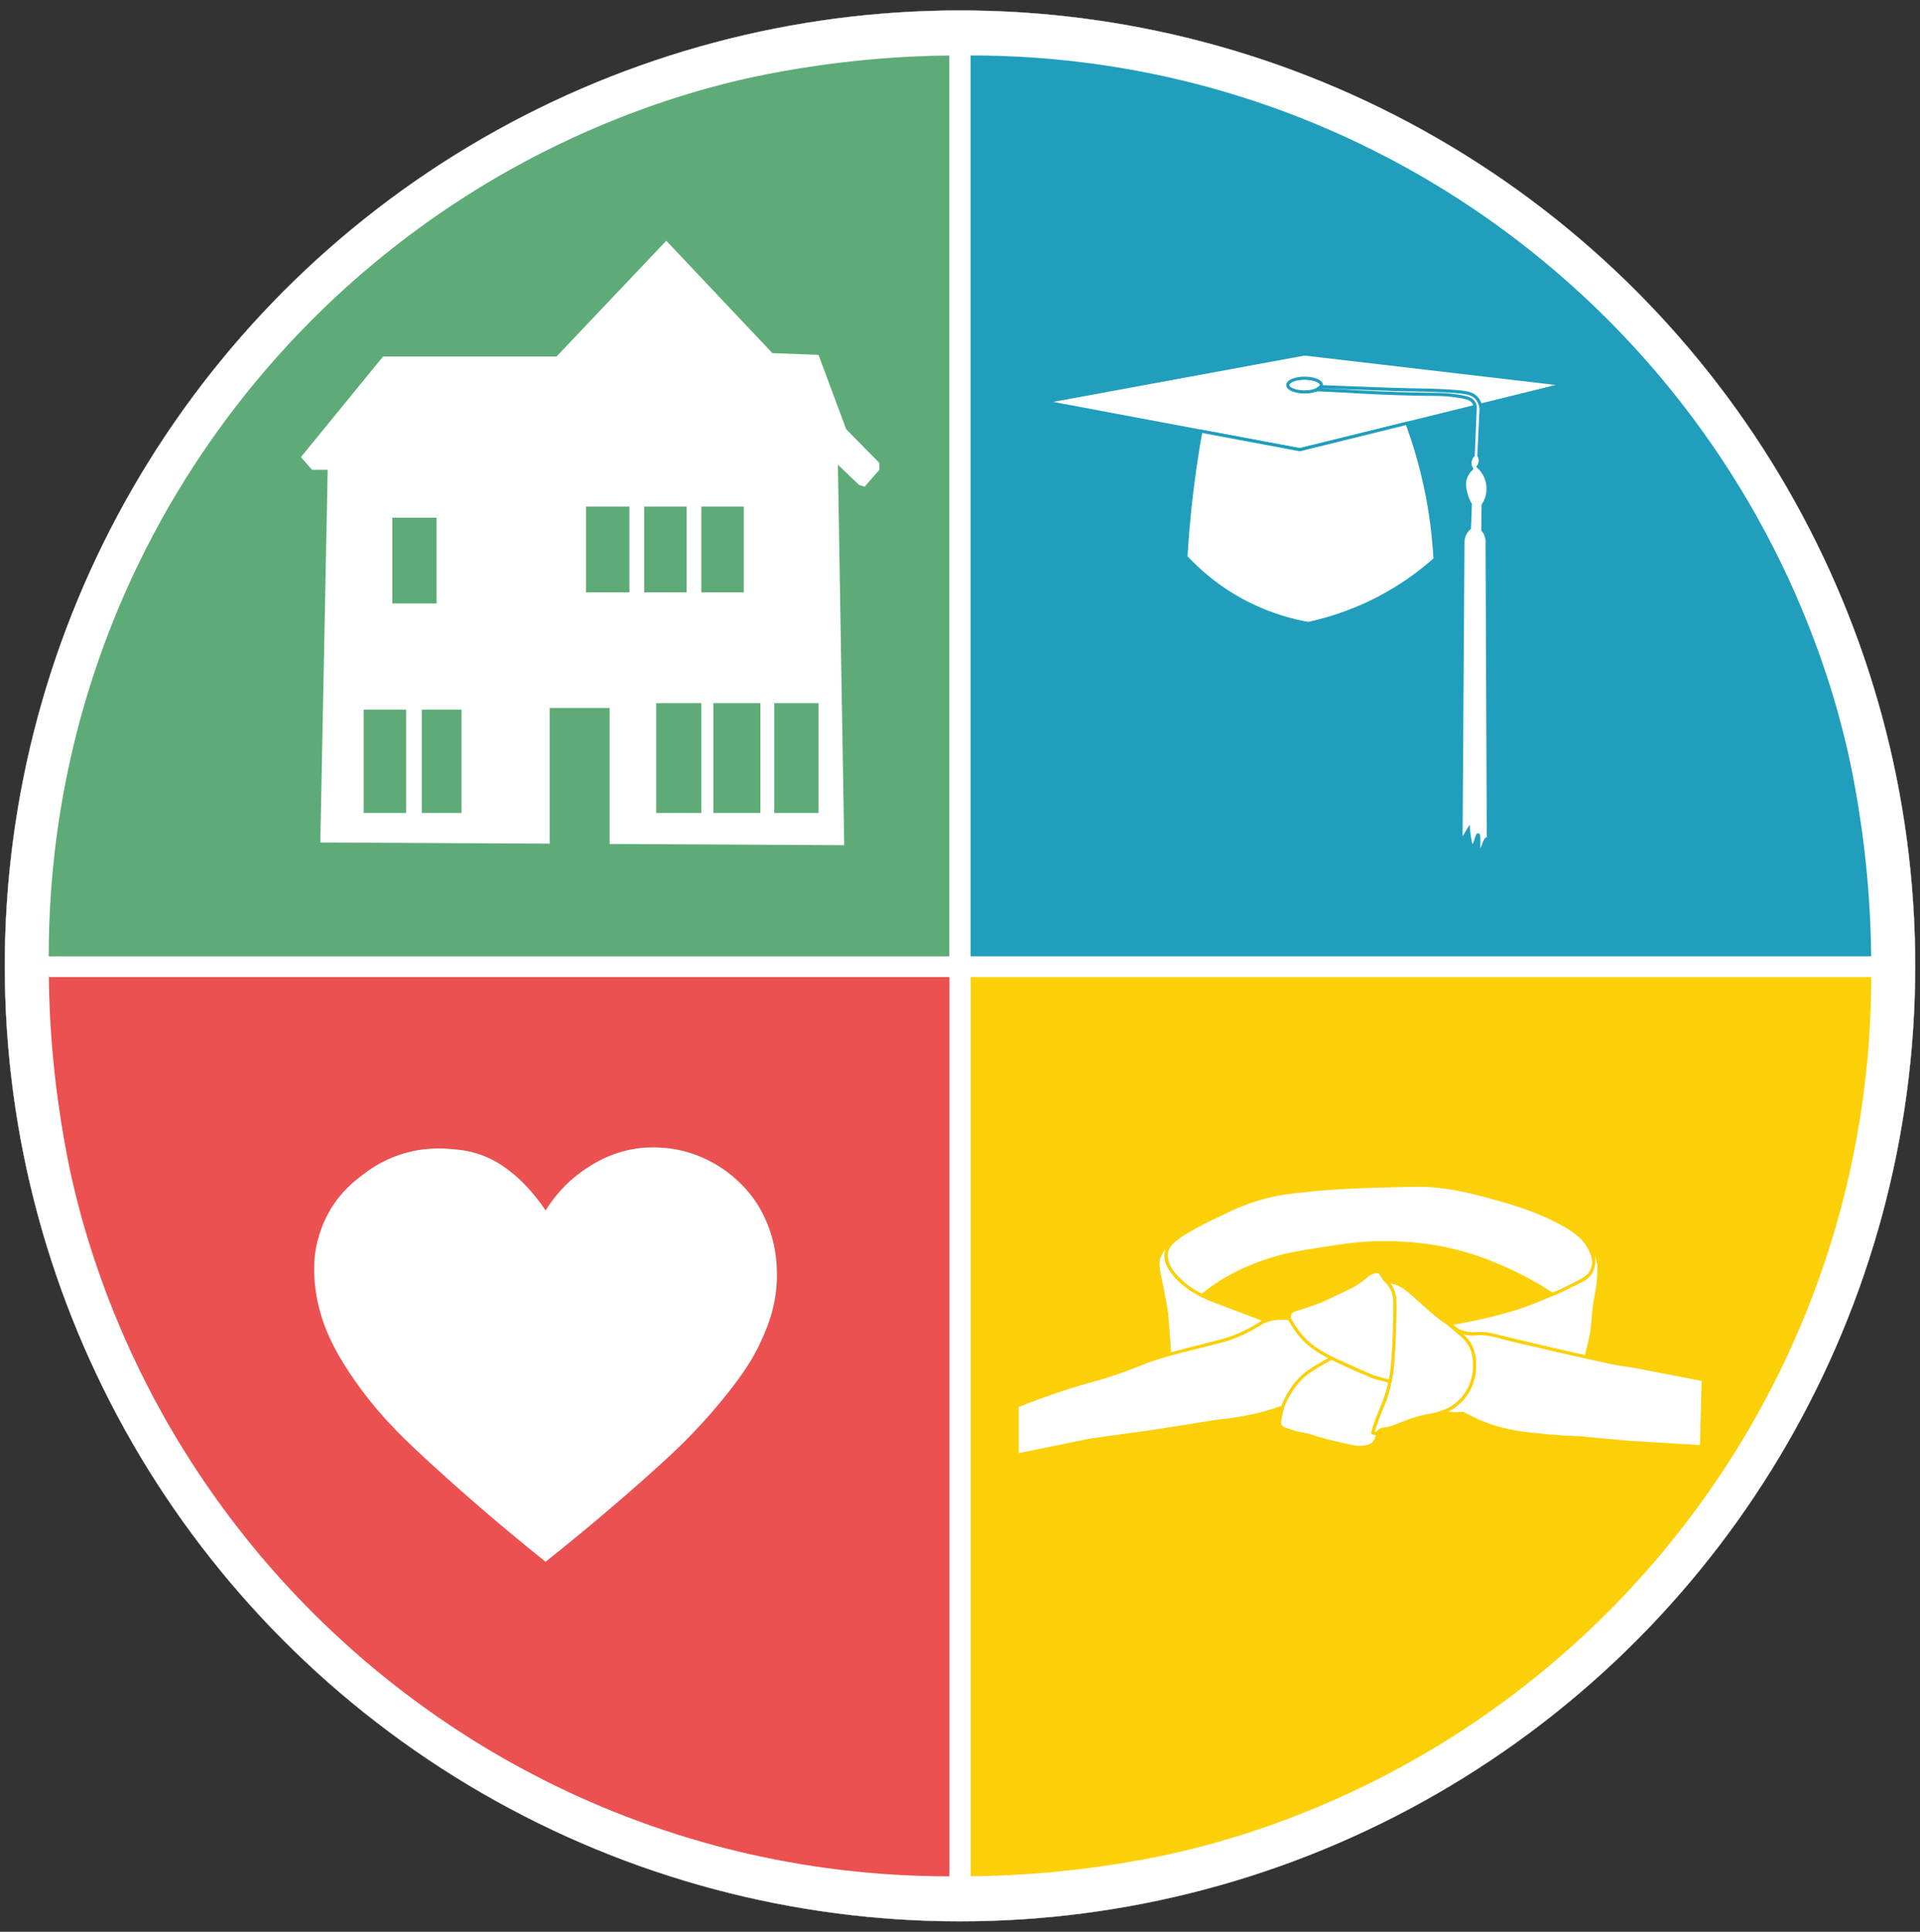 <?xml version="1.0" encoding="utf-8"?>
<!-- Generator: Adobe Illustrator 26.5.0, SVG Export Plug-In . SVG Version: 6.00 Build 0)  -->
<svg version="1.1" id="Layer_1" xmlns="http://www.w3.org/2000/svg" xmlns:xlink="http://www.w3.org/1999/xlink" x="0px" y="0px"
	 viewBox="0 0 612 615.61" style="enable-background:new 0 0 612 615.61;" xml:space="preserve">
<rect x="0" y="0" width="612" height="615.61" fill="#333333" stroke="none"/>
<style type="text/css">
	.st0{fill:#FFFFFF;stroke:#E6E7E8;stroke-width:0.1;stroke-miterlimit:10;}
	.st1{fill:#5EAB77;}
	.st2{fill:#219EBC;}
	.st3{fill:#FBD008;}
	.st4{fill:#EA5150;}
	.st5{fill:#FFFFFF;}
	.st6{fill:#FFFFFF;stroke:#219EBC;stroke-miterlimit:10;}
	.st7{fill:none;stroke:#219EBC;stroke-miterlimit:10;}
	.st8{fill:#414042;stroke:#000000;stroke-width:0.25;stroke-miterlimit:10;}
	.st9{fill:#FFFFFF;stroke:#FBD008;stroke-miterlimit:10;}
	.st10{fill:none;stroke:#FFFFFF;stroke-miterlimit:10;}
</style>
<circle class="st0" cx="306" cy="307.8" r="304.46"/>
<g>
	<path id="XMLID_00000015337957859707471350000008635197365655872166_" class="st1" d="M26.18,227.01
		c6.88-24.49,15.88-43.82,22.66-56.6c7.33-13.83,19.76-34.54,39.25-56.44c10.82-12.16,25.35-26.42,44.14-40.29
		c17.73-13.09,33.79-21.8,44.99-27.24c26-12.64,48.01-18.46,58.46-20.91c3.87-0.91,19.55-4.5,40.63-6.48
		c10.39-0.97,19.34-1.3,26.29-1.37c0,93.79,0,187.58,0,281.37c0,1.9,0,3.8,0,5.71c-95.69,0-191.38,0-287.07,0
		c-0.01-12.41,0.78-28.39,3.79-46.76C21.36,245.57,23.92,235.08,26.18,227.01z"/>
	<path class="st2" d="M387.12,28.32c24.49,6.88,43.82,15.88,56.6,22.66c13.83,7.33,34.54,19.76,56.44,39.25
		c12.16,10.82,26.42,25.35,40.29,44.14c13.09,17.73,21.8,33.79,27.24,44.99c12.64,26,18.46,48.01,20.91,58.46
		c0.91,3.87,4.5,19.55,6.48,40.63c0.97,10.39,1.3,19.34,1.37,26.29c-93.79,0-187.58,0-281.37,0c-1.9,0-3.8,0-5.71,0
		c0-95.69,0-191.38,0-287.07c12.41-0.01,28.39,0.78,46.76,3.79C368.56,23.49,379.06,26.05,387.12,28.32z"/>
	<path class="st3" d="M585.82,388.6c-6.88,24.49-15.88,43.82-22.66,56.6c-7.33,13.83-19.76,34.54-39.25,56.44
		c-10.82,12.16-25.35,26.42-44.14,40.29c-17.73,13.09-33.79,21.8-44.99,27.24c-26,12.64-48.01,18.46-58.46,20.91
		c-3.87,0.91-19.55,4.5-40.63,6.48c-10.39,0.97-19.34,1.3-26.29,1.37c0-93.79,0-187.58,0-281.37c0-1.9,0-3.8,0-5.71
		c95.69,0,191.38,0,287.07,0c0.01,12.41-0.78,28.39-3.79,46.76C590.64,370.04,588.08,380.53,585.82,388.6z"/>
	<path class="st4" d="M224.88,587.29c-24.49-6.88-43.82-15.88-56.6-22.66c-13.83-7.33-34.54-19.76-56.44-39.25
		c-12.16-10.82-26.42-25.35-40.29-44.14c-13.09-17.73-21.8-33.79-27.24-44.99c-12.64-26-18.46-48.01-20.91-58.46
		c-0.91-3.87-4.5-19.55-6.48-40.63c-0.97-10.39-1.3-19.34-1.37-26.29c93.79,0,187.58,0,281.37,0c1.9,0,3.8,0,5.71,0
		c0,95.69,0,191.38,0,287.07c-12.41,0.01-28.39-0.78-46.76-3.79C243.44,592.12,232.94,589.56,224.88,587.29z"/>
	<path class="st5" d="M102.1,268.48l2.35-118.77h-5l-3.53-4.04l26.17-32.05h55.29l35-36.9l33.82,35.82l14.7,0.54l8.82,23.7
		l10.59,10.77v2.15l-4.71,5.39l-1.76-0.54l-6.76-6.46c0.67,40.42,1.35,80.83,2.02,121.25C213.44,269.06,157.77,268.77,102.1,268.48z
		"/>
	<rect x="115.92" y="226.13" class="st1" width="13.53" height="32.94"/>
	<rect x="134.45" y="226.13" class="st1" width="12.65" height="32.94"/>
	<rect x="175.2" y="225.61" class="st1" width="19.12" height="44.25"/>
	<rect x="209.15" y="224.07" class="st1" width="14.41" height="35"/>
	<rect x="227.38" y="224.07" class="st1" width="15" height="35"/>
	<rect x="246.79" y="224.07" class="st1" width="14.12" height="35"/>
	<rect x="223.56" y="161.43" class="st1" width="13.53" height="27.35"/>
	<rect x="205.32" y="161.43" class="st1" width="13.53" height="27.35"/>
	<rect x="186.8" y="161.43" class="st1" width="13.82" height="27.35"/>
	<rect x="125.04" y="164.96" class="st1" width="14.12" height="27.35"/>
	<g>
		<polygon class="st6" points="332.98,128.07 415.81,112.81 498.65,122.5 448.47,134.89 414.33,143.32 		"/>
		<path class="st6" d="M452.06,145.86c3.37,11.88,4.85,22.86,5.36,32.32c-3.82,3.4-8.71,7.17-14.77,10.65
			c-9.72,5.6-18.85,8.39-25.63,9.87c-5.04-0.9-11.92-2.69-19.4-6.48c-9.3-4.71-15.71-10.58-19.61-14.77
			c0.6-10.03,1.67-20.58,3.36-31.58c0.44-2.87,0.91-5.7,1.41-8.47l31.54,5.91l34.15-8.43C449.75,138.32,450.96,141.98,452.06,145.86
			z"/>
		<ellipse class="st7" cx="415.84" cy="122.71" rx="5.36" ry="2.18"/>
		<path class="st6" d="M466.86,126.63c0.91,0.21,2.12,0.54,2.83,1.58c0.42,0.62,0.56,1.27,0.54,1.63
			c-0.21,5.08-0.42,10.17-0.64,15.25c-0.21,0.21-0.84,0.9-1,2c-0.16,1.15,0.31,2.02,0.45,2.27c-0.67,0.65-1.7,1.86-2.09,3.63
			c-0.34,1.54-0.04,2.8,0.27,4.09c0.39,1.6,0.99,2.83,1.45,3.63l-0.27,7.54c-0.38,0.34-0.92,0.9-1.36,1.72
			c-0.55,1.03-0.69,1.99-0.73,2.54c-0.21,31.94-0.42,63.89-0.62,95.83c0.8-1.32,1.6-2.65,2.39-3.97c0.23,2.31,0.64,5.33,1.29,5.36
			c0.73,0.03,1.36-3.77,1.79-3.71c0.52,0.08-0.09,5.67,0.51,5.78c0.55,0.1,1.57-4.56,2.24-4.47c0.41,0.06,0.53,1.86,0.52,4.24
			c-0.14-32.69-0.27-65.37-0.41-98.06c0.07-0.6,0.1-1.68-0.36-2.91c-0.29-0.77-0.68-1.34-1-1.72l0.09-7.9
			c0.48-0.73,1.17-2,1.45-3.72c0.16-1.01,0.33-3.04-0.64-5.27c-0.7-1.62-1.71-2.68-2.36-3.27c0.17-0.23,0.66-0.96,0.64-2
			c-0.02-0.74-0.3-1.28-0.45-1.54c0.24-5.03,0.48-10.05,0.72-15.08c-0.16-0.96-0.53-2.27-1.54-3.35c-1.35-1.44-3.19-1.8-8.73-2.13
			c-4.31-0.26-7.74-0.31-8.53-0.32c-2.41-0.04-5.51-0.1-9.13-0.21c-7.73-0.28-15.46-0.57-23.19-0.85c-0.44,0.32-0.88,0.64-1.32,0.96
			c3,0.14,6,0.28,9,0.42c6.64,0.43,13.48,0.74,20.5,0.92c3.27,0.08,6.49,0.13,9.67,0.15C460.48,125.76,463.8,125.93,466.86,126.63z"
			/>
	</g>
	<path class="st8" d="M478.34,292.9"/>
	<path class="st5" d="M173.91,385.73c2.12-3.43,6.09-8.81,12.78-13.26c2.47-1.64,7.79-5.11,15.71-6.38
		c2.23-0.36,8.49-1.16,16.12,0.9c2.42,0.65,7.71,2.33,13.26,6.47c5.23,3.89,8.2,8.1,9.33,9.82c0.76,1.15,3.24,5.06,4.91,10.8
		c0.47,1.62,2.01,7.29,1.55,14.89c-0.53,8.77-3.42,15.09-5.48,19.48c-1.37,2.91-4.2,8.41-12.28,18.17
		c-8.07,9.75-15.28,16.38-18.87,19.64c-8.84,8.04-21.22,18.86-37.04,31.43c-16.06-12.83-29.06-24.33-38.86-33.39
		c-7.3-6.75-15.74-14.85-23.81-27.09c-4.73-7.17-8.41-14.35-10.15-23.24c-1.65-8.43-0.73-14.2-0.41-15.96
		c1.21-6.68,3.88-11.3,4.77-12.77c3.48-5.71,7.62-8.93,10.08-10.8c1.96-1.5,5.82-4.38,11.67-6.38c7.58-2.59,13.92-2.12,16.78-1.88
		c2.75,0.23,6.37,0.57,10.72,2.37c4.47,1.86,7.5,4.36,9.33,5.89c2.53,2.12,4.26,4.09,5.4,5.4
		C171.36,382.06,172.84,384.11,173.91,385.73z"/>
	<g>
		<path class="st9" d="M403.3,420.73c-5.61-2.12-11.21-4.24-16.82-6.36c-3.83-1.55-6.6-3.37-8.41-4.75
			c-2.06-1.56-3.08-2.69-3.77-3.58c-1.39-1.8-2.81-3.63-2.64-6.02c0.19-2.57,2.1-4.3,2.82-4.9c-3.51,2.05-4.64,4.3-5.08,5.65
			c-0.76,2.34-0.11,4.1,1.13,10.36c0.63,3.15,1.06,5.72,1.32,7.34l0.75,9.6l0.19,3.58c2.06-0.56,5.27-1.43,9.23-2.45
			c6.33-1.63,7.81-1.92,10.17-2.75C394.93,425.5,398.84,423.83,403.3,420.73z"/>
		<path class="st9" d="M374.5,395.13c4.27-3.51,13.99-7.89,14.87-8.28c3.2-1.67,7.95-3.83,13.99-5.42
			c4.45-1.17,7.82-1.53,14.39-2.21c7.98-0.82,13.96-1.02,22.88-1.27c8.41-0.24,12.61-0.36,15.39-0.14
			c7.78,0.6,13.47,2.14,20.19,3.95c9.51,2.57,14.83,4.9,16.9,5.84c9.61,4.37,12.54,7.68,13.93,10.92c0.53,1.23,1.54,3.67,0.61,6.03
			c-0.78,1.98-2.55,2.97-6.07,4.89c-1.72,0.93-3.99,2.03-6.78,3.01c-4.19-2.76-9.87-6.06-16.95-9.04
			c-3.28-1.38-9.02-3.76-16.95-5.46c-2.21-0.48-11.18-2.31-23.16-1.88c-5.78,0.21-9.89,0.86-16.38,1.88
			c-7.68,1.21-12.1,1.91-18.07,3.95c-7.9,2.7-12.95,5.84-14.69,6.97c-2.31,1.5-4.15,2.91-5.45,3.97c-3.79-1.83-6.28-4.01-7.72-5.49
			c-2.19-2.23-2.98-3.85-3.37-5.27c-0.21-0.77-0.5-1.92-0.17-3.31C372.27,397.26,373.26,396.15,374.5,395.13z"/>
		<path class="st9" d="M462.09,421.86c2.83-0.47,14.22-2.41,24.57-6.07c1.16-0.41,4.19-1.65,10.23-4.14c0,0,0.3-0.12,6.27-3.09
			c1.68-0.84,2.69-1.35,3.55-2.52c1.17-1.58,1.3-3.32,1.32-3.96c0.05-2.12-0.89-3.65-1.95-5.38c-0.95-1.55-1.97-2.67-2.69-3.38
			c1.16,0.7,2.47,1.74,3.6,3.25c1.39,1.85,1.93,3.68,2.26,4.8c0.19,0.65,0.31,1.2,0.39,1.6c0.03,1.23,0.03,3.05-0.17,5.25
			c-0.22,2.39-0.49,3.27-0.91,5.84c-1.04,6.29-0.68,8.7-1.56,12.39c-0.07,0.31-0.47,1.9-0.99,4.16c-0.14,0.61-0.28,1.22-0.42,1.84
			c-3.34-0.75-6.68-1.51-10.03-2.26c-1.78-0.42-12.66-2.99-13.13-3.11c-8.71-2.06-9.04-2.14-10.17-2.12
			c-2.17,0.05-4.56,0.45-7.2-0.85C463.67,423.44,462.7,422.53,462.09,421.86z"/>
		<path class="st9" d="M411.02,420.26c-1.18-0.2-2.93-0.35-4.99,0c-1.55,0.26-2.82,0.73-3.75,1.16c-2.08,1.37-5.31,3.26-9.54,4.84
			c-2.51,0.94-3.83,1.19-9.99,2.76c-6.65,1.68-9.97,2.53-12.97,3.44c-5.77,1.75-5.86,2.26-12.99,4.75
			c-7.31,2.55-8.93,2.61-16.66,5.08c-3.83,1.22-9.32,3.09-15.91,5.74v15.64l23.63-4.81l19.2-2.64l21.56-3.39
			c4.24-0.38,9.05-1.14,14.22-2.54c2.13-0.58,4.14-1.21,6.02-1.88c0.78-1.97,2.19-4.84,4.71-7.72c2.18-2.5,4.44-4.14,6.12-5.18
			l5.18-2.54c-1.88-1.02-4.05-2.36-6.31-4.14c-2.14-1.68-3.88-3.38-5.27-4.9L411.02,420.26z"/>
		<path class="st9" d="M462.09,421.86l2.43,1.98c0.62,0.32,1.56,0.74,2.76,1.03c2.3,0.55,3.06,0.01,5.59,0.11
			c1.1,0.05,3.33,0.48,7.7,1.67c3.16,0.86,6.39,1.49,9.57,2.26c3.62,0.88,8.82,2.1,15.44,3.54c2.93,0.64,5.87,1.29,8.8,1.93
			l7.54,1.22l20.99,4.05l-0.56,21.37l-23.63-1.41l-15.06-1.41c-7.29-0.29-12.97-0.85-16.85-1.32c-2.57-0.31-4.96-0.65-7.91-1.41
			c-3.25-0.84-5.88-1.84-7.72-2.64l-4.99-2.45c-1.05,0.17-2.47,0.26-4.1,0c-0.72-0.12-1.37-0.29-1.93-0.47
			c1.31-0.51,4.59-2,7.06-5.55c2.42-3.49,2.66-6.94,2.73-8.19c0.1-1.73,0.28-5.02-1.79-8.19c-1.09-1.67-2.41-2.71-3.29-3.29
			L462.09,421.86z"/>
		<path class="st9" d="M442.54,408.94c-0.45-0.51-0.88-0.86-1.55-1.77c-0.83-1.11-0.87-1.51-1.34-1.79c-0.55-0.33-1.55-0.4-3.53,0.8
			c-0.92,0.83-2.39,2.05-4.38,3.25c-0.98,0.59-1.67,0.93-4.8,2.4c-3.86,1.81-5.79,2.72-6.07,2.82c-6,2.19-7.13,2.47-7.13,2.47
			c-0.69,0.17-2.12,0.51-2.61,1.62c-0.24,0.55-0.18,1.12-0.09,1.51c0.52,0.99,1.25,2.27,2.26,3.67c0,0,0.93,1.29,1.93,2.4
			c2.73,3.03,6.18,4.88,8.61,6.17c3.05,1.61,2.74,1.26,6.28,2.92c4.24,1.98,4.93,2.41,6.73,3.07c2.63,0.96,4.87,1.46,6.33,1.74
			c0.29-1.59,0.7-4.04,0.99-7.06c0.1-1.07,0.34-3.74,0.42-11.3c0.02-2.22,0.04-5.29,0-8.97C444.02,410.91,443.2,409.7,442.54,408.94
			z"/>
		<path class="st9" d="M424.41,432.81c-1.18,0.62-2.82,1.52-4.73,2.71c-1.92,1.19-2.9,1.81-4.01,2.77
			c-2.02,1.74-3.22,3.45-3.88,4.41c-0.72,1.05-2,3.06-2.93,5.72c-0.38,1.09-0.52,1.81-0.78,3.25c-0.29,1.61-0.25,2.14,0,2.61
			c0.43,0.8,1.32,1.1,1.84,1.27c2.5,0.81,3.75,1.21,6.14,1.62c1.96,0.34,1.01,0.37,6.71,1.91c1.63,0.44,3.28,0.81,6.57,1.55
			c2.08,0.47,4.01,0.88,6.21,0.4c0.96-0.21,1.72-0.54,2.33-1.18c0.78-0.81,0.99-1.79,1.06-2.26c0.19-0.54,0.38-1.08,0.56-1.62
			c-0.02,0.05-0.27,0.64-0.92,0.78c-0.52,0.11-0.92-0.16-0.99-0.21c0.16-0.59,0.44-1.57,0.85-2.75c0.54-1.58,0.93-2.39,1.84-4.66
			c0.65-1.62,0.99-2.47,1.34-3.46c0.45-1.27,1.04-3.11,1.55-5.44l-5.24-1.36l-6.14-2.65l-5.19-2.35
			C425.87,433.51,425.14,433.16,424.41,432.81z"/>
		<path class="st9" d="M441.88,408.25c1.17,0.11,2.91,0.43,4.75,1.4c1.13,0.6,1.87,1.22,3.32,2.47c2.73,2.38,4.8,4.27,5.15,4.59
			c1.47,1.34,3.64,3.17,6.57,5.15c1.37,1.16,2.74,2.33,4.11,3.49c0.78,0.63,2.02,1.79,2.95,3.6c0.91,1.77,1.1,3.31,1.23,4.48
			c0.09,0.8,0.28,3.1-0.48,5.94c-0.77,2.88-2.11,4.79-2.47,5.27c-1.55,2.13-3.26,3.31-3.92,3.74c-1.39,0.9-2.58,1.32-3.68,1.71
			c-2.23,0.79-3.31,0.81-5.44,1.27c-5.84,1.27-9.39,3.62-12.09,3.95c-0.59,0.07-1.22,0.06-1.92,0.49c-0.64,0.4-0.98,0.94-1.62,0.94
			c-0.32,0-0.58-0.13-0.74-0.23c0.32-1.07,0.83-2.68,1.54-4.6c0.79-2.14,1.29-3.18,1.78-4.4c1.55-3.82,2.15-7.1,2.51-9.03
			c0.39-2.11,0.53-4.3,0.81-8.68c0.34-5.28,0.19-6.84,0.38-11.76c0.01-0.27,0.05-1.32-0.01-2.72c-0.05-1.17-0.07-1.85-0.23-2.61
			c-0.17-0.82-0.56-2.07-1.58-3.47L441.88,408.25z"/>
	</g>
	<line class="st10" x1="15.53" y1="310.87" x2="596.47" y2="310.87"/>
</g>
</svg>
